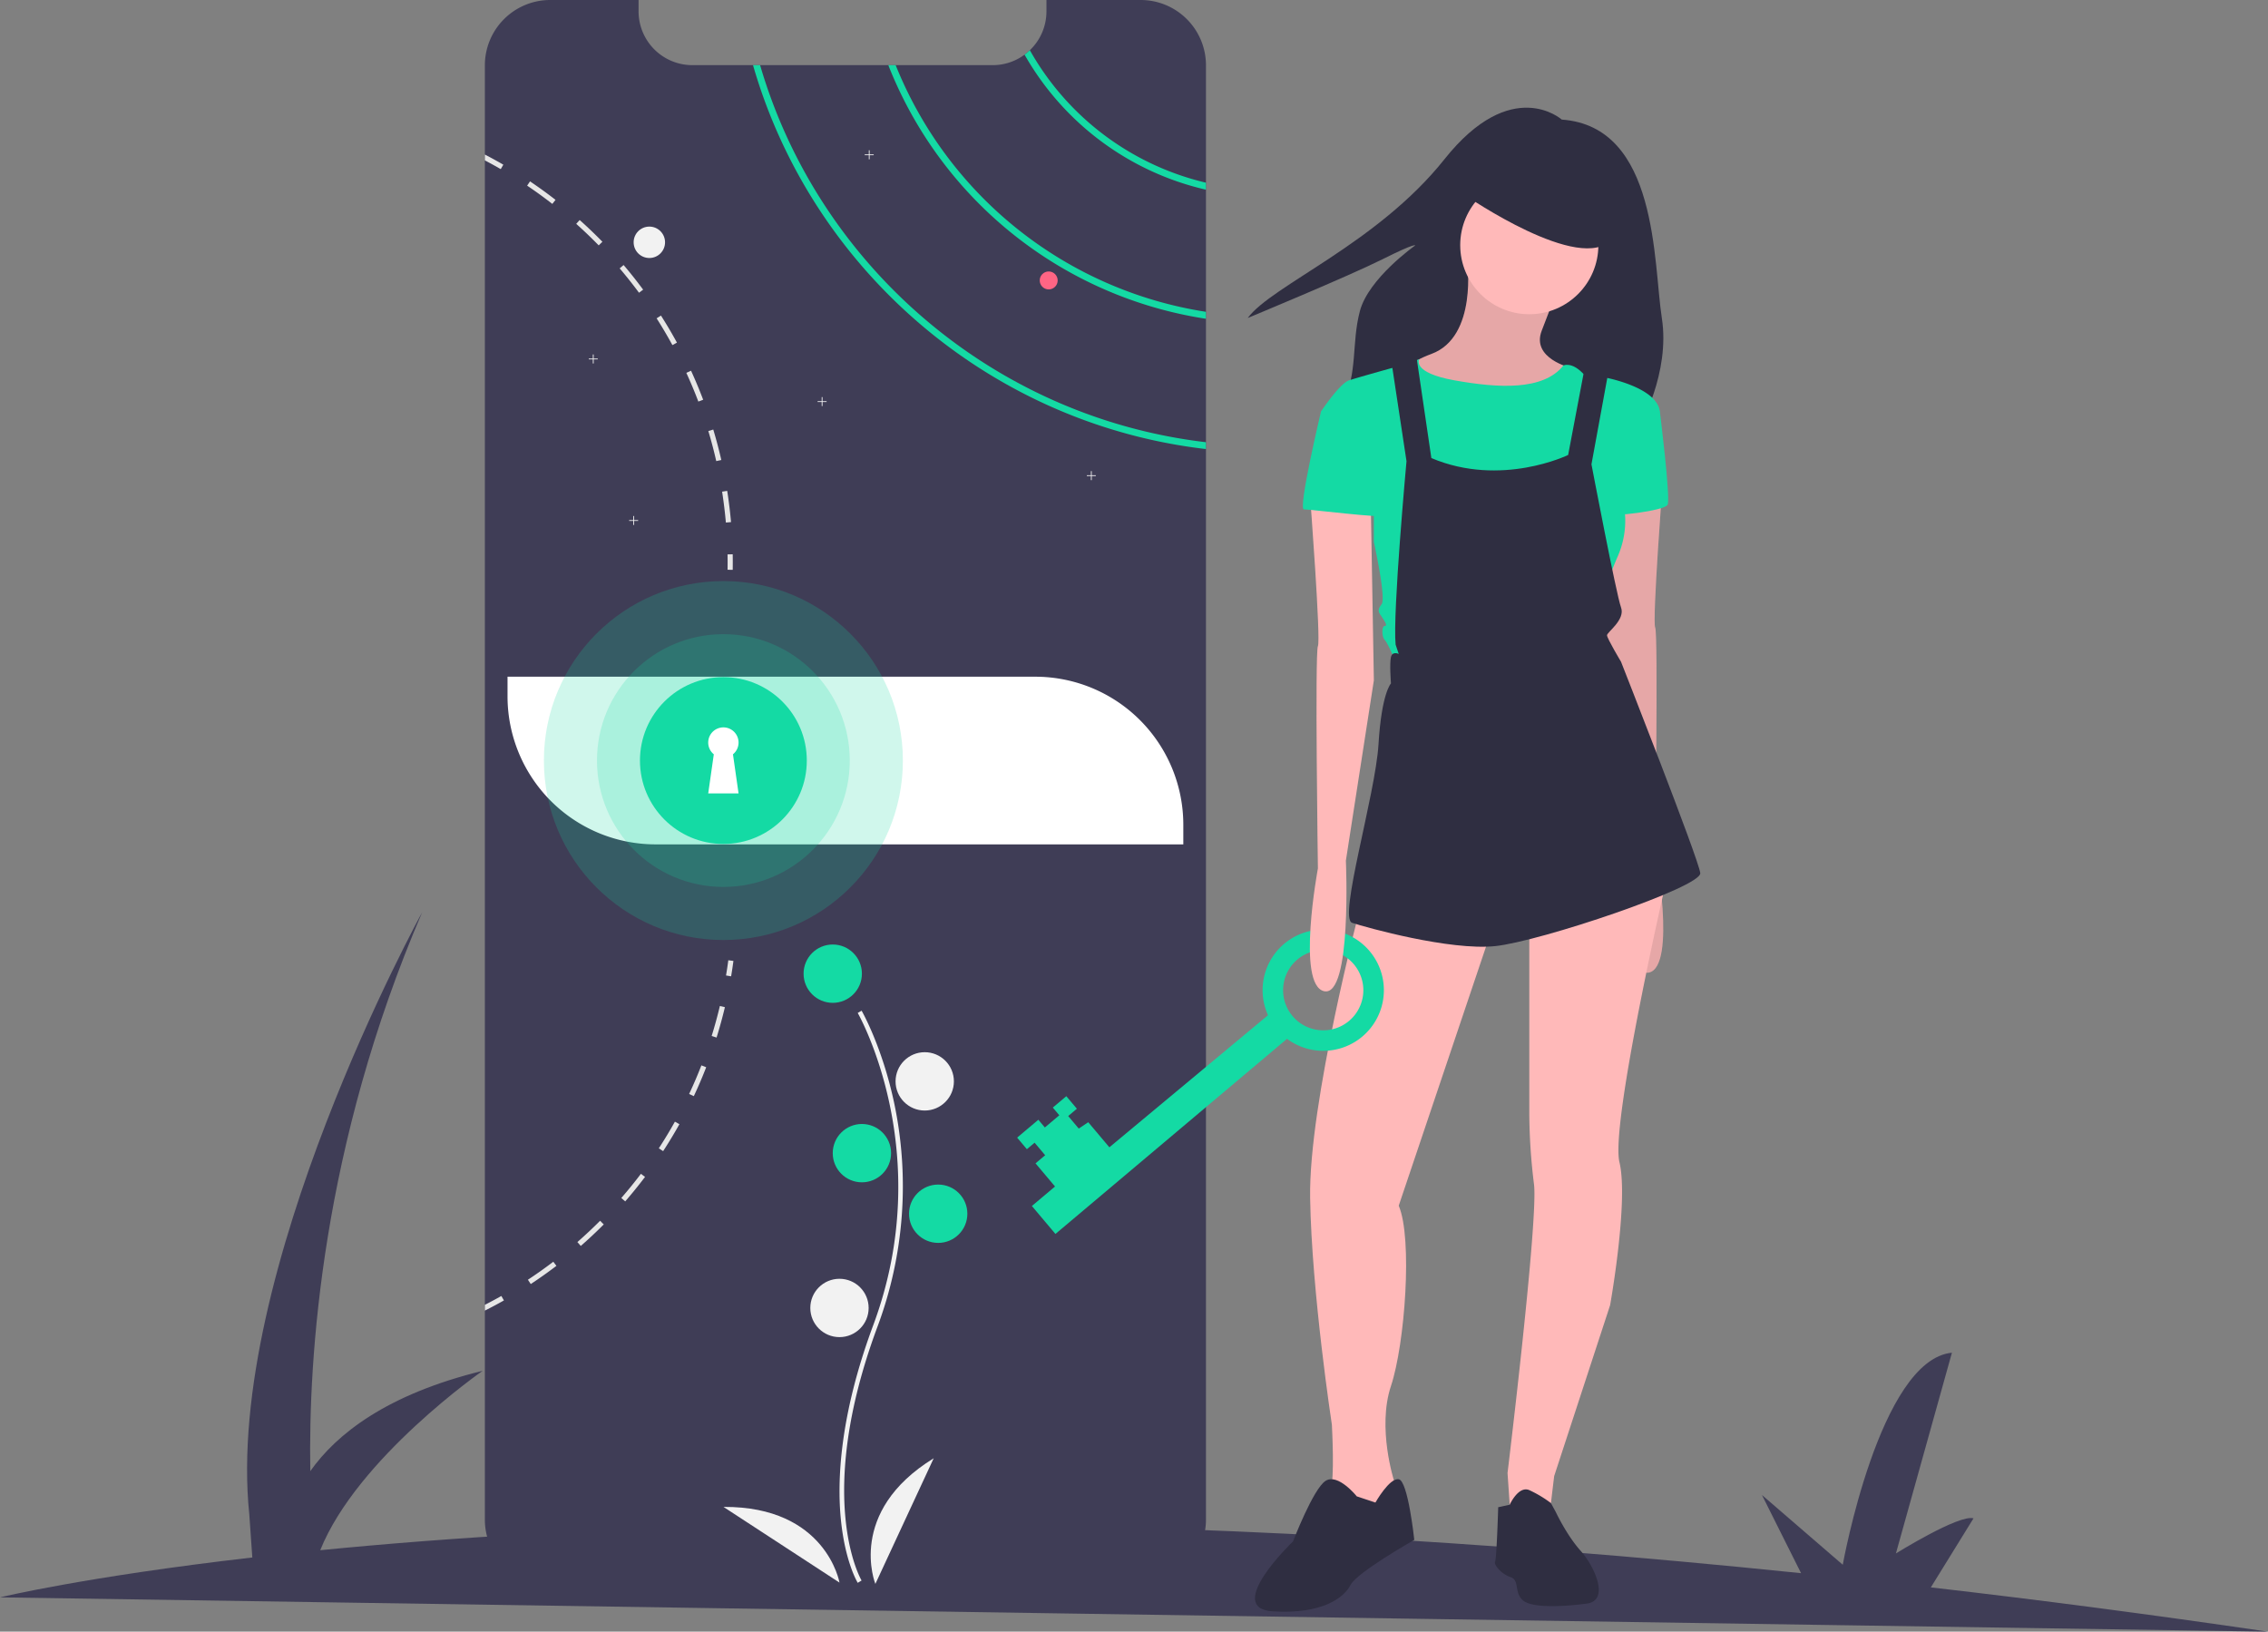 <svg data-name="Layer 1" xmlns="http://www.w3.org/2000/svg" width="1010.892" height="727.284"><rect width="100%" height="100%" fill="#808080" stroke="none"/><path d="M1010.892 727.284q-78.133-11.444-150.282-19.73l19.02-30.778c-6.412-1.894-34.585 15.652-34.585 15.652l24.967-89.48c-32.248 3.107-48.657 94.513-48.657 94.513l-36.025-31.096 17.438 34.854c-147.213-15.196-274.351-21.165-381.29-21.854l16.279-26.342c-6.412-1.895-34.585 15.651-34.585 15.651l24.967-89.48c-32.248 3.107-48.657 94.513-48.657 94.513l-36.025-31.096 18.47 36.916c-89.652 1.086-162.761 5.872-219.192 11.451 16.468-41.078 72.394-79.96 72.394-79.96-42.708 10.436-65.112 28.152-76.82 44.71-.895-50.818 5.126-145 49.856-249.095 0 0-88.296 160.41-77.048 268.408l1.344 19.175C37.625 702.84 0 712 0 712z" fill="#3f3d56"/><path d="M537.526 29.13v648.2a29.14 29.14 0 01-29.13 29.11h-263.15a29.08 29.08 0 01-29.13-29.11V29.13A29.127 29.127 0 01245.246 0h39.38v5.05a23.987 23.987 0 0023.98 23.99h133.84a23.79 23.79 0 0014.22-4.68 22.285 22.285 0 002.36-1.98 23.917 23.917 0 007.4-17.33V0h41.97a29.121 29.121 0 0129.13 29.13z" fill="#3f3d56"/><circle cx="289.426" cy="108" r="7" fill="#f2f2f2"/><path d="M459.026 22.38a22.285 22.285 0 01-2.36 1.98 125.247 125.247 0 0080.86 60.19v-3.12a122.299 122.299 0 01-78.5-59.05zM399.216 29.04h-3.28a181.668 181.668 0 00141.59 113.05v-3.1a178.55 178.55 0 01-138.31-109.95zM338.796 29.04h-3.16c26.43 91.74 106.18 160.03 201.89 171.12v-3.05c-94.05-11.04-172.43-78.03-198.73-168.07z" fill="#14daa4"/><path fill="#f2f2f2" d="M266.426 159.822h-1.822V158h-.355v1.822h-1.823v.356h1.823V162h.355v-1.822h1.822v-.356zM389.426 68.822h-1.822V67h-.355v1.822h-1.823v.356h1.823V71h.355v-1.822h1.822v-.356zM284.426 231.822h-1.822V230h-.355v1.822h-1.823v.356h1.823V234h.355v-1.822h1.822v-.356zM368.426 178.822h-1.822V177h-.355v1.822h-1.823v.356h1.823V181h.355v-1.822h1.822v-.356zM488.426 211.822h-1.822V210h-.355v1.822h-1.823v.356h1.823V214h.355v-1.822h1.822v-.356z"/><circle cx="467.426" cy="125" r="4" fill="#ff6584"/><path d="M324.126 218.8l-2.27.35c.71 4.54 1.27 9.18 1.68 13.77l2.29-.2c-.41-4.65-.98-9.33-1.7-13.92zM317.916 191.46l-2.2.67c1.33 4.4 2.52 8.91 3.53 13.4l2.25-.51c-1.03-4.54-2.24-9.1-3.58-13.56zM308.006 165.24l-2.09.96c1.92 4.19 3.72 8.49 5.35 12.79l2.15-.81c-1.65-4.35-3.46-8.71-5.41-12.94zM294.606 140.66l-1.94 1.23c2.47 3.88 4.84 7.9 7.04 11.93l2.02-1.1c-2.22-4.08-4.62-8.14-7.12-12.06zM277.946 118.13l-1.75 1.49c2.98 3.5 5.88 7.16 8.62 10.86l1.84-1.37c-2.76-3.74-5.69-7.44-8.71-10.98zM258.366 98.07l-1.53 1.71c3.44 3.07 6.81 6.3 10.02 9.59l1.65-1.61c-3.25-3.33-6.66-6.59-10.14-9.69zM236.246 80.85l-1.29 1.9c3.82 2.57 7.6 5.31 11.23 8.14l1.42-1.81c-3.68-2.86-7.5-5.63-11.36-8.23zM216.116 68.89v2.6c2.39 1.25 4.76 2.56 7.08 3.9l1.15-1.99q-4.05-2.34-8.23-4.51zM323.607 434.803c.373-2.236.714-4.52 1.015-6.785l2.279.302c-.304 2.292-.65 4.6-1.026 6.86zM317.198 461.782l2.197.685a210.794 210.794 0 003.708-13.532l-2.24-.53a206.088 206.088 0 01-3.665 13.377zM307.156 487.614l2.087.978a200.058 200.058 0 005.524-12.884l-2.146-.837a195.69 195.69 0 01-5.465 12.743zM293.645 511.847l1.928 1.252a205.47 205.47 0 007.254-12.01l-2.005-1.124a203.283 203.283 0 01-7.177 11.882zM276.928 533.986l1.743 1.51a213.118 213.118 0 008.836-10.91l-1.841-1.377a202.315 202.315 0 01-8.738 10.777zM257.353 553.631l1.515 1.729a206.062 206.062 0 0010.24-9.592l-1.626-1.63a210.913 210.913 0 01-10.129 9.493zM235.3 570.422l1.27 1.923a210.522 210.522 0 0011.439-8.112l-1.39-1.836a201.609 201.609 0 01-11.319 8.025zM224.606 579.65c-2.78 1.57-5.62 3.09-8.49 4.53v-2.58c2.48-1.26 4.94-2.59 7.35-3.94zM324.281 247.106l2.3-.042c.041 2.321.044 4.654.008 6.936l-2.298-.036c.035-2.255.032-4.563-.01-6.858z" fill="#e6e6e6"/><path d="M226.216 301.632h235.21a66 66 0 0166 66v8.736h-235.21a66 66 0 01-66-66v-8.736z" fill="#fff"/><path d="M382.316 705.521c-.23-.375-5.64-9.41-7.516-28.171-1.721-17.213-.615-46.227 14.432-86.699 28.506-76.67-6.57-138.533-6.928-139.149l1.73-1.004c.092.156 9.143 15.929 14.49 41.044a179.061 179.061 0 01-7.417 99.807c-28.457 76.54-7.3 112.773-7.084 113.13z" fill="#f2f2f2"/><circle cx="371.17" cy="434" r="13" fill="#14daa4"/><circle cx="412.17" cy="482" r="13" fill="#f2f2f2"/><circle cx="384.17" cy="514" r="13" fill="#14daa4"/><circle cx="418.17" cy="541" r="13" fill="#14daa4"/><circle cx="374.17" cy="583" r="13" fill="#f2f2f2"/><path d="M390.17 706s-13-32 26-56zM374.182 705.42s-5.917-34.03-51.709-33.738z" fill="#f2f2f2"/><circle cx="322.426" cy="339" r="80" fill="#14daa4" opacity=".2"/><circle cx="322.426" cy="339" r="56.338" fill="#14daa4" opacity=".2"/><circle cx="322.426" cy="339" r="37.183" fill="#14daa4"/><path d="M329.187 330.98a6.76 6.76 0 10-11.031 5.24l-2.49 17.428h13.521l-2.49-17.429a6.746 6.746 0 002.49-5.239z" fill="#fff"/><path d="M696.107 53.3s-22.302-19.995-52.294 17.688-76.903 56.14-87.67 70.75c0 0 44.604-18.456 59.985-26.146s14.611-6.153 14.611-6.153-20.763 14.612-24.609 29.224-.769 26.916-7.69 41.528 132.274 9.997 132.274 9.997 13.842-23.84 9.997-48.449-1.538-85.363-44.604-88.439z" fill="#2f2e41"/><path d="M653.925 116.202s4.85 33.947-15.935 41.568-13.163 18.012-13.163 18.012l31.176 15.242 33.254-10.392 11.085-16.627s-18.013-4.157-13.163-16.627 6.235-16.627 6.235-16.627z" fill="#ffb9b9"/><path d="M653.925 116.202s4.85 33.947-15.935 41.568-13.163 18.012-13.163 18.012l31.176 15.242 33.254-10.392 11.085-16.627s-18.013-4.157-13.163-16.627 6.235-16.627 6.235-16.627z" opacity=".1"/><path d="M741.216 213.193s-4.85 63.737-3.464 66.508 0 99.069 0 99.069 9.7 51.96-2.77 54.73-9.7-58.194-9.7-58.194l-12.47-80.364 1.385-79.67z" fill="#ffb9b9"/><path d="M741.216 213.193s-4.85 63.737-3.464 66.508 0 99.069 0 99.069 9.7 51.96-2.77 54.73-9.7-58.194-9.7-58.194l-12.47-80.364 1.385-79.67z" opacity=".1"/><path d="M606.122 405.096s-22.862 86.599-22.17 128.86 9.7 101.147 9.7 101.147 1.385 25.633-.693 28.404 10.392 14.549 10.392 14.549l13.163-7.621 4.85-5.542v-4.85s-7.621-23.555-1.386-42.26 9.699-65.815 3.464-80.364l42.953-127.473z" fill="#ffb9b9"/><path d="M604.736 666.97s-8.313-10.39-13.855-6.927-14.549 27.019-14.549 27.019-31.176 29.79-9.006 31.175 31.868-6.235 34.64-11.777 28.404-20.09 28.404-20.09-2.771-26.327-6.928-27.02-10.392 10.392-10.392 10.392z" fill="#2f2e41"/><path d="M681.636 410.638v85.906a265.616 265.616 0 002.079 31.176c2.078 15.241-11.778 128.86-11.778 128.86l1.386 20.09 17.32-1.386 2.078-17.32 24.94-76.206s8.314-46.417 4.157-63.737 21.477-128.166 21.477-128.166z" fill="#ffb9b9"/><path d="M667.78 671.82l5.131-1.115s3.876-8.584 8.725-6.505a52.3 52.3 0 019.643 5.778l2.135 3.92s4.85 10.393 11.084 17.32 13.163 22.17 2.772 23.555-24.248 2.079-28.405-1.385-1.385-9.006-5.542-10.392-7.62-5.542-6.928-6.928 1.385-24.248 1.385-24.248z" fill="#2f2e41"/><circle cx="681.636" cy="109.274" r="30.79" fill="#ffb9b9"/><path d="M623.442 163.312l9.15-3.195s-3.608 5.966 15.79 9.43 39.487 4.69 48.495-6.661c0 0 3.465-1.652 8.314 3.197s7.62 3.464 7.62 3.464l-3.463 18.013-6.928 33.254-9.006 24.94-25.634-5.542-27.711-20.091-10.392-27.02v-24.94z" fill="#14daa4"/><path d="M707.962 173.011l6.928-4.85s23.555 4.157 24.94 15.242l-18.012 34.64a39.437 39.437 0 01-.693 29.79c-6.928 15.934-6.235 19.398-6.235 19.398l-4.85 20.783-87.984 6.928s-3.464-8.313-4.85-9.699-1.385-6.235 0-6.235 0-2.078-1.385-4.157-2.078-2.77 0-5.542-3.464-27.712-3.464-27.712v-27.019l-23.555-31.175s8.314-12.47 12.47-13.856 23.93-6.85 23.93-6.85l4.475 6.588 6.235 50.143 9.006 30.483 37.921-6.443 14.731-24.733 9.7-29.097z" fill="#14daa4"/><path d="M734.288 179.246l5.543 4.157s4.85 38.796 3.464 41.567-25.634 5.543-26.326 4.157 17.32-49.88 17.32-49.88z" fill="#14daa4"/><path d="M619.978 159.848l6.928 45.724s-6.235 67.894-4.85 81.75l1.386 4.156s-2.771-1.385-3.464 1.386 0 11.777 0 11.777-4.157 4.157-5.543 27.02-18.012 77.592-11.777 79.67 43.646 12.47 63.737 10.392 92.141-26.326 91.448-32.561-35.332-94.22-35.332-94.22-6.235-10.392-6.235-11.777 8.313-6.928 6.235-12.47-13.163-63.737-13.163-63.737l7.62-41.568-10.391-2.77-7.621 40.18s-29.79 14.55-60.966 1.387l-6.927-47.11zM653.31 87.177s51.267 35.332 65.123 19.398-24.248-29.79-24.248-29.79l-31.869-3.464z" fill="#2f2e41"/><path d="M573.655 463.042a27.027 27.027 0 10-8.479-10.524L494.47 511.39l-9.415-11.173-4.23 2.829-4.707-5.587 3.868-3.259-4.708-5.587-6.016 5.07 2.897 3.438-6.447 5.431-2.896-3.438-9.455 7.966 4.345 5.157 3.438-2.897 4.707 5.587-4.297 3.621 8.69 10.314-10.314 8.69 10.501 12.463zm17.654-39.492a17.882 17.882 0 11-19.339 16.294 17.882 17.882 0 0119.34-16.294z" fill="#14daa4"/><path d="M583.953 221.506s4.85 63.737 3.464 66.508 0 99.07 0 99.07-9.7 51.959 2.77 54.73 9.7-58.195 9.7-58.195l12.47-80.363-1.385-79.671z" fill="#ffb9b9"/><path d="M594.345 181.324l-5.543 2.079s-10.392 43.646-7.62 43.646 36.025 4.156 36.025 2.77-6.235-35.332-6.235-35.332z" fill="#14daa4"/></svg>